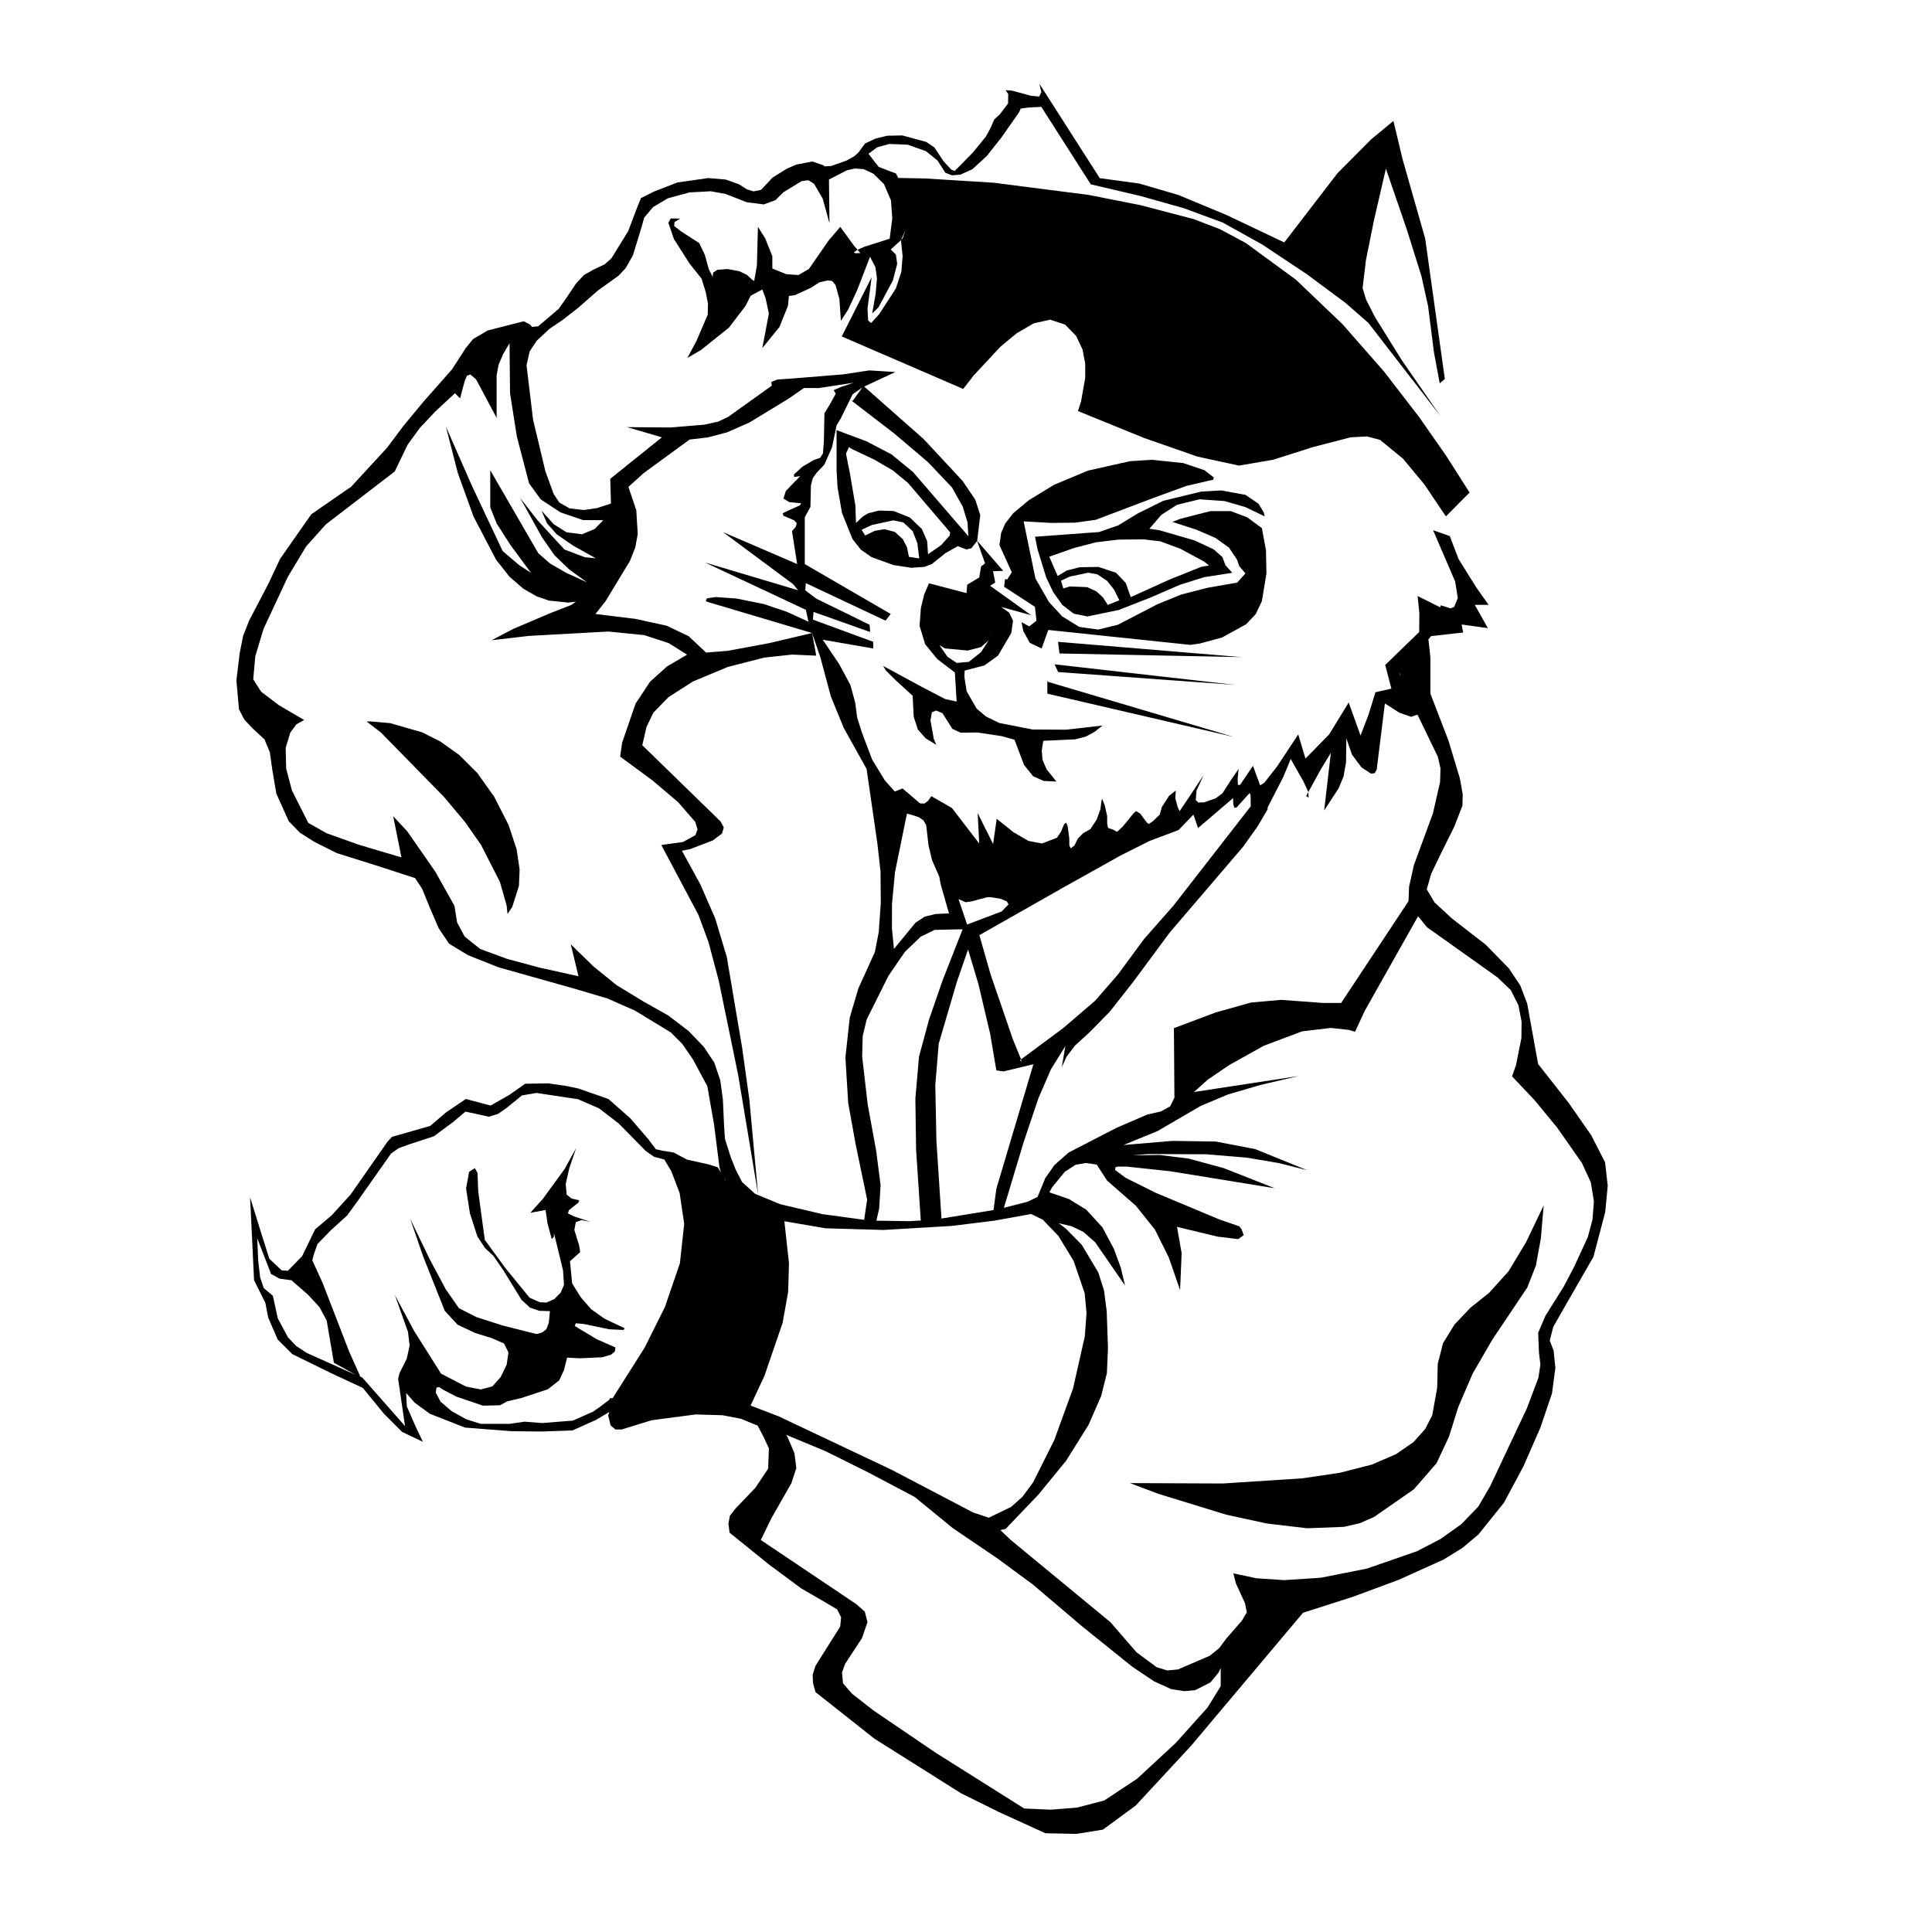 <?xml version="1.0" encoding="UTF-8" standalone="no"?>
<!-- Created with Inkscape (http://www.inkscape.org/) -->

<svg
   xmlns:dc="http://purl.org/dc/elements/1.1/"
   xmlns:cc="http://creativecommons.org/ns#"
   xmlns:rdf="http://www.w3.org/1999/02/22-rdf-syntax-ns#"
   xmlns:svg="http://www.w3.org/2000/svg"
   xmlns="http://www.w3.org/2000/svg"
   xmlns:sodipodi="http://sodipodi.sourceforge.net/DTD/sodipodi-0.dtd"
   xmlns:inkscape="http://www.inkscape.org/namespaces/inkscape"
   width="99mm"
   height="99mm"
   viewBox="0 0 99 99"
   version="1.1"
   id="svg2302"
   inkscape:version="0.91 r13725"
   sodipodi:docname="CatBackToTheFuture.svg">
  <sodipodi:namedview
     id="base"
     pagecolor="#ffffff"
     bordercolor="#666666"
     borderopacity="1.0"
     inkscape:pageopacity="0.0"
     inkscape:pageshadow="2"
     inkscape:zoom="1.979899"
     inkscape:cx="131.07493"
     inkscape:cy="179.72146"
     inkscape:document-units="mm"
     inkscape:current-layer="layer2"
     showgrid="false"
     inkscape:window-width="1920"
     inkscape:window-height="1027"
     inkscape:window-x="0"
     inkscape:window-y="27"
     inkscape:window-maximized="1" />
  <defs
     id="defs2296">
    <inkscape:path-effect
       effect="skeletal"
       id="path-effect3811"
       is_visible="true"
       pattern="M 0,5 C 0,2.24 2.24,0 5,0 7.76,0 10,2.24 10,5 10,7.76 7.76,10 5,10 2.24,10 0,7.76 0,5 Z"
       copytype="single_stretched"
       prop_scale="1"
       scale_y_rel="false"
       spacing="0"
       normal_offset="0"
       tang_offset="0"
       prop_units="false"
       vertical_pattern="false"
       fuse_tolerance="0" />
    <inkscape:path-effect
       effect="skeletal"
       id="path-effect3807"
       is_visible="true"
       pattern="M 0,5 C 0,2.24 2.24,0 5,0 7.76,0 10,2.24 10,5 10,7.76 7.76,10 5,10 2.24,10 0,7.76 0,5 Z"
       copytype="single_stretched"
       prop_scale="1"
       scale_y_rel="false"
       spacing="0"
       normal_offset="0"
       tang_offset="0"
       prop_units="false"
       vertical_pattern="false"
       fuse_tolerance="0" />
  </defs>
  <g
     inkscape:groupmode="layer"
     id="layer3"
     inkscape:label="SilkS">
    <path
       inkscape:connector-curvature="0"
       style="display:inline;fill:#000000;fill-rule:evenodd;stroke:none;stroke-width:1px;stroke-linecap:butt;stroke-linejoin:miter;stroke-opacity:1"
       d="m 53.261,4.294 0.1,0.427 -0.108,0.226 -0.421,-0.038 -0.966,-0.263 -0.337,-0.025 0.134,0.193 -0.006,0.487 -0.424,0.557 -0.285,0.263 -0.186,0.429 -0.242,0.448 -0.671,0.82 -0.6,0.613 -0.33,0.33 -2.83e-4,0 -0.17,-0.067 -0.392,-0.42 -0.476,-0.718 -0.415,-0.283 -1.226,-0.332 -0.771,0.013 -0.604,0.147 -0.536,0.251 -0.336,0.457 -0.215,0.196 -0.404,0.227 -0.789,0.276 -0.353,0.018 -0.01,-0.045 -0.597,-0.205 -0.809,0.154 -0.487,0.21 -0.737,0.457 -0.597,0.634 -0.382,0.075 -0.331,-0.098 -0.415,-0.266 -0.679,-0.242 -0.896,-0.075 -1.576,0.224 -1.196,0.464 -0.678,0.338 -0.252,0.634 -0.401,1.062 -0.858,1.389 -0.345,0.308 -0.587,0.28 -0.476,0.27 -0.401,0.429 -0.494,0.737 -0.401,0.569 -1.054,0.895 -0.308,0.028 -0.123,-0.134 -0.305,-0.155 -1.855,0.475 -0.745,0.442 -0.374,0.463 -0.699,1.082 -1.473,1.669 -1.026,1.24 -0.83,1.109 -1.837,1.995 -2.044,1.414 -0.781,1.112 -0.82,1.175 -0.606,1.286 -0.979,1.874 -0.309,0.782 -0.176,0.887 -0.169,1.391 0.132,1.489 0.275,0.525 0.385,0.416 0.646,0.598 0.274,0.652 0.126,0.892 0.209,1.236 0.635,1.414 0.58,0.593 0.727,0.462 1.158,0.58 1.974,0.62 2.034,0.659 0.363,0.549 0.394,0.968 0.451,1.05 0.533,0.794 0.969,0.59 1.564,0.621 3.848,1.083 1.737,0.515 1.412,0.622 1.834,1.117 0.589,0.59 0.555,0.808 0.728,1.358 0.345,1.966 0.275,2.174 0.07,0.266 -0.156,-0.25 -0.466,-0.149 -1.1,-0.242 -0.695,-0.367 -0.578,-0.093 -0.336,-0.075 -0.373,-0.503 -0.932,-1.081 -1.119,-0.988 -1.547,-0.541 -0.634,-0.131 -0.895,-0.131 -1.193,0.019 -0.802,0.566 -0.97,0.552 -1.268,-0.336 -1.012,0.683 -0.816,0.697 -1.958,0.559 -0.224,0.242 -1.902,2.723 -0.97,1.063 -0.839,0.708 -0.671,1.38 -0.727,0.746 -0.317,-0.019 -0.634,-0.597 -0.373,-1.175 -0.615,-1.976 0.112,2.275 0.093,1.977 0.578,1.156 0.149,0.764 0.485,1.119 0.746,0.746 2.014,0.988 1.603,0.746 1.081,1.324 0.932,0.932 1.063,0.504 -0.373,-0.783 -0.448,-1.026 -0.037,-0.69 0.447,0.503 0.765,0.56 1.808,0.708 2.386,0.186 1.515,0.016 1.599,-0.053 1.188,-0.532 0.713,-0.42 -0.07,0.17 0.126,0.52 0.247,0.21 0.315,0.002 0.631,-0.194 0.914,-0.282 2.256,-0.296 1.378,0.041 0.941,0.181 0.71,0.292 0.142,0.053 0.316,0.607 0.261,0.56 -0.037,1.044 -0.657,0.983 -1.021,1.067 -0.283,0.365 -0.076,0.404 0.06,0.461 2.042,1.65 1.64,1.213 1.241,0.717 0.588,0.35 0.204,0.406 -0.047,0.476 -1.268,2.014 -0.142,0.446 0.016,0.435 0.126,0.461 3.02,2.387 4.438,2.797 1.925,0.955 2.401,1.095 1.599,0.033 1.347,-0.219 1.678,-1.231 2.834,-3.058 5.743,-6.824 2.55,-0.816 2.343,-0.868 2.304,-1.039 0.969,-0.597 0.824,-0.693 1.303,-1.623 0.995,-1.853 0.869,-1.983 0.6,-1.769 0.174,-1.308 -0.092,-0.888 -0.197,-0.51 0.182,-0.707 0.685,-1.2 1.37,-2.382 0.606,-2.298 0.128,-1.347 -0.137,-1.203 -0.709,-1.384 -1.16,-1.664 -1.562,-1.986 -0.559,-3.095 -0.358,-0.939 -0.579,-0.865 -1.189,-1.217 -1.72,-1.333 -0.897,-0.827 -0.404,-0.674 0.228,-0.801 0.56,-1.161 0.623,-1.252 0.417,-1.074 0.015,-0.589 -0.146,-0.811 -0.578,-1.918 -0.932,-2.424 0,-1.864 -0.102,-0.918 0.139,-0.164 1.641,-0.186 -0.075,-0.41 1.343,0.187 -0.671,-1.193 0.708,0 -0.642,-0.909 -0.899,-1.443 -0.448,-1.173 -0.857,-0.303 1.134,2.637 0.132,0.843 -0.185,0.452 -0.185,0.076 -0.501,-0.158 -0.026,0.105 -1.16,-0.58 0.089,0.883 -0.01,0.962 -1.74,1.688 0.317,1.213 -0.817,0.184 -0.353,1.147 -0.412,1.068 -0.607,-1.688 -1.002,1.635 -1.213,1.239 -0.369,-1.239 -1.081,1.635 -0.653,0.834 -0.218,0.142 -0.369,-1.002 -0.659,0.976 -0.112,0.006 -0.016,-0.296 0.049,-0.527 -0.396,0.58 -0.428,0.666 -0.35,0.261 -0.592,0.207 -0.289,0.008 -0.138,-0.126 0.038,-0.491 0.363,-0.788 -0.765,1.16 -0.465,0.686 -0.089,-0.185 -0.132,-0.475 0.026,-0.396 -0.346,0.274 -0.366,0.57 -0.109,0.389 -0.366,0.349 -0.195,0.131 -0.101,-0.072 -0.336,-0.455 -0.214,-0.131 -0.115,0.094 -0.567,0.695 -0.291,0.273 -0.037,0.059 0.037,-0.059 -0.21,-0.115 -0.255,-0.086 -0.045,-0.227 -5.65e-4,-0.38 -0.122,-0.546 -0.14,-0.344 -0.031,0.12 -0.051,0.417 -0.199,0.545 -0.323,0.481 -0.363,0.204 -0.274,0.277 -0.175,0.356 -0.186,0.143 -0.075,-0.149 -0.003,-0.363 -0.079,-0.607 -0.079,-0.196 -0.102,0.071 -0.161,0.389 -0.211,0.313 -0.765,0.293 -0.696,-0.131 -0.761,-0.442 -0.864,-0.692 -0.185,1.292 -0.791,-1.582 0.079,1.556 -1.398,-1.819 -1.055,-0.606 -0.171,0.244 -0.185,0.134 -0.224,-0.009 -0.896,-0.765 -0.396,0.158 -0.511,-0.57 -0.649,-1.065 -0.514,-1.355 -0.257,-0.807 -0.099,-0.765 -0.248,-0.903 -0.572,-1.061 -0.841,-1.252 2.584,0.448 0,-0.343 -3.085,-1.134 0.026,-0.396 2.901,1.028 -0.026,-0.369 -2.742,-1.345 -0.554,-0.422 0.026,-0.369 4.087,1.925 0.264,-0.343 -4.404,-2.558 0,-0.501 0,-1.899 0.29,-0.527 0.026,-1.107 0.096,-0.372 0.197,-0.274 0.392,-0.409 0.396,-0.896 0.237,-1.134 0.211,-0.343 0.607,-1.24 0.493,-0.338 -0.493,0.681 -0.106,-0.053 2.222,1.708 1.739,1.474 1.234,1.301 0.555,0.992 0.243,0.794 0.046,0.718 -2.84,-3.294 -1.099,-0.901 -1.292,-0.674 -1.524,-0.569 0,2.051 0.049,0.88 0.231,1.32 0.538,1.334 0.424,0.539 0.548,0.383 1.131,0.409 0.913,0.138 0.664,-0.047 0.387,-0.147 0.69,-0.555 0.634,-0.359 0.447,0.168 0.248,-0.061 0.298,-0.372 0.405,1.142 -0.205,0.168 -0.093,0.559 -0.615,0.373 -0.037,0.429 -1.921,-0.503 -0.249,0.58 -0.167,0.686 -0.068,0.915 0.29,0.947 0.621,0.757 0.897,0.683 0.093,1.492 -0.589,-0.128 -1.239,-0.646 -1.939,-1.053 0.142,0.239 0.53,0.525 0.839,0.764 0.056,1.082 0.212,0.649 0.394,0.446 0.55,0.34 -0.128,-0.303 -0.17,-0.946 0.073,-0.42 0.214,-0.088 0.329,0.135 0.503,0.801 0.427,0.198 0.86,-0.011 1.237,0.186 0.664,0.186 0.485,1.286 0.464,0.582 0.548,0.245 0.648,0.03 -0.504,-0.634 -0.207,-0.479 -0.038,-0.472 0.077,-0.503 1.641,-0.075 0.541,-0.142 0.445,-0.24 0.412,-0.326 -1.865,0.214 -1.722,-0.01 -1.708,-0.335 -0.676,-0.329 -0.482,-0.405 -0.511,-0.888 -0.119,-0.748 0.017,-0.315 1.007,-0.261 0.697,-0.501 0.683,-1.158 0.091,-0.635 -0.199,-0.414 -0.415,-0.294 1.547,0.429 -2.107,-1.51 0.261,-0.168 -0.112,-0.578 0.522,-0.019 -1.335,-1.539 0.158,-1.319 -0.254,-0.788 -0.656,-0.969 -1.992,-2.139 -3.045,-2.69 1.596,-0.744 -1.334,-0.084 -1.352,0.205 -2.526,0.205 -0.836,0.058 -0.311,0.128 0.028,0.186 -2.238,1.603 -0.501,0.237 -0.718,0.16 -1.736,0.144 -2.228,-0.019 1.79,0.522 -2.647,2.126 0.037,1.268 -0.714,0.233 -0.685,0.099 -0.721,-0.084 -0.527,-0.3 -0.29,-0.441 -0.422,-1.157 -0.632,-2.642 -0.335,-2.793 0.158,-0.707 0.362,-0.55 0.658,-0.612 0.669,-0.452 0.807,-0.63 0.999,-0.877 1.058,-0.758 0.367,-0.39 0.372,-0.655 0.422,-1.381 0.157,-0.552 0.449,-0.539 0.766,-0.455 1.107,-0.3 1.088,-0.059 0.771,0.141 1.068,0.419 0.877,0.115 0.6,-0.221 0.415,-0.409 0.929,-0.567 0.341,-0.043 0.293,0.181 0.444,0.765 0.346,1.259 -0.026,-2.241 0.923,-0.475 0.393,-0.089 0.457,0.03 0.507,0.237 0.541,0.534 0.357,0.837 0.065,0.916 -0.132,1.042 -1.319,0.422 -0.328,0.145 0.144,0.171 -0.258,0.007 -0.073,-0.047 0.187,-0.131 -0.173,-0.198 -0.712,-0.976 -0.607,0.712 -1.002,1.45 -0.537,0.307 -0.616,-0.044 -0.719,-0.29 0,-0.633 -0.369,-0.92 -0.369,-0.583 -0.053,1.978 -0.138,0.794 -0.099,-0.056 -0.277,-0.257 -0.391,-0.188 -0.598,-0.109 -0.52,0.04 -0.218,0.138 -0.026,0.218 -0.198,-0.386 -0.198,-0.722 -0.29,-0.616 -0.923,-0.597 -0.364,-0.281 0.021,-0.207 0.29,-0.171 -0.488,-0.009 -0.119,0.224 0.283,0.828 0.792,1.247 0.625,0.785 0.214,0.685 0.116,0.605 -0.013,0.556 -0.578,1.347 -0.466,0.872 0.692,-0.403 1.433,-1.145 0.853,-1.114 0.266,-0.527 0.597,-0.317 0.168,0.447 0.168,0.783 -0.336,1.771 0.877,-1.081 0.438,-1.086 0.046,-0.499 0.324,-0.053 0.813,-0.375 0.415,-0.271 0.443,-0.103 0.227,0.03 0.169,0.207 0.198,0.721 0.077,1.112 0.371,-0.576 0.468,-1.009 0.653,-1.697 0.279,0.541 0.076,0.582 -0.069,0.79 -0.175,0.995 0.322,-0.317 0.741,-1.38 0.218,-0.845 -0.065,-0.478 -0.266,-0.261 0.524,-0.476 0.232,-0.518 -0.14,0.412 -0.092,0.107 0.086,0.814 -0.064,0.799 -0.286,0.866 -0.85,1.308 -0.415,0.458 -0.152,-0.132 -0.033,-0.606 0.211,-1.608 -1.53,3.032 6.223,2.69 0.552,-0.708 1.356,-1.455 0.838,-0.694 0.869,-0.504 0.844,-0.189 0.762,0.252 0.566,0.584 0.327,0.687 0.138,0.734 2.83e-4,0.725 -0.212,1.202 -0.16,0.499 3.385,1.378 2.744,0.958 2.124,0.459 1.748,-0.299 2.032,-0.647 1.948,-0.504 0.828,-0.044 0.668,0.176 1.173,0.957 1.089,1.309 1.115,1.654 1.214,-1.221 -1.2,-1.885 -1.382,-1.978 -1.797,-2.332 -2.133,-2.433 -2.39,-2.282 -2.568,-1.879 -1.326,-0.709 -1.341,-0.514 -2.71,-0.711 -2.681,-0.53 -4.867,-0.624 -3.522,-0.218 -1.356,-0.026 0.161,0.72 -0.161,-0.72 -0.121,-0.23 -0.271,-0.1 -0.615,-0.237 -0.522,-0.671 0.44,-0.331 0.621,-0.172 0.952,0.037 0.938,0.335 0.592,0.483 0.398,0.622 0.341,0.13 0.432,-0.036 0.611,-0.279 0.74,-0.677 0.731,-0.926 0.923,-1.312 0.079,-0.191 0.387,-0.051 0.671,-0.037 2.536,3.971 2.547,0.597 2.224,0.627 2.004,0.741 2.005,1.116 2.281,1.517 2.001,1.485 1.164,1.02 3.692,4.773 -1.981,-2.862 -1.37,-2.204 -0.457,-0.894 -0.182,-0.603 0.171,-1.428 0.412,-2.05 0.611,-2.638 1.081,3.146 0.744,2.376 0.338,1.526 0.298,2.354 0.298,1.599 0.261,-0.224 -1.007,-7.197 L 71.869,8.153 71.403,6.196 70.254,7.147 68.532,8.881 65.809,12.423 62.845,11.015 60.382,9.99 58.37,9.403 56.355,9.13 53.261,4.294 m -27.151,13.301 0.026,2.558 0.349,2.218 0.626,2.396 0.596,0.82 1.011,0.667 1.158,0.396 1.037,0.007 -0.442,0.451 -0.649,0.269 -0.794,-0.103 -0.65,-0.409 -0.629,-0.697 0.283,0.651 0.5,0.563 0.847,0.584 1.151,0.643 -0.564,-0.056 -1.039,-0.392 -1.375,-1.492 -0.9,-1.156 1.119,2.014 0.644,0.928 0.763,0.732 0.904,0.653 -1.054,-0.48 -0.834,-0.48 -0.611,-0.532 -2.461,-4.251 0,1.901 0.326,0.823 0.718,1.121 1.044,1.412 -0.601,-0.392 -0.853,-0.727 -1.58,-3.356 -1.328,-3.021 0.615,2.391 0.801,2.218 1.157,2.215 0.69,0.874 0.704,0.61 0.686,0.392 0.635,0.219 0.986,0.101 0.387,-0.047 -0.241,0.171 -1.051,0.409 -1.921,0.818 -1.111,0.58 1.915,-0.224 4.071,-0.224 1.843,0.185 1.252,0.408 0.94,0.593 -1.022,0.6 -0.869,0.78 -0.746,1.126 -0.692,2.011 -0.099,0.705 1.678,1.239 1.292,1.097 0.88,1.013 0.114,0.384 -0.108,0.29 -0.629,0.352 -1.118,0.156 1.902,3.58 0.517,1.397 0.527,1.989 0.988,4.795 1.025,6.139 -0.447,-4.848 -0.368,-2.648 -0.788,-4.661 -0.595,-1.984 -0.765,-1.747 -0.94,-1.718 0.425,-0.086 1.157,-0.442 0.473,-0.353 0.09,-0.313 -0.168,-0.31 -4.008,-3.903 0.211,-0.923 0.354,-0.742 0.78,-0.801 1.254,-0.801 1.778,-0.742 1.866,-0.48 1.431,-0.156 1.239,0.056 -0.211,-1.16 -2.242,0.527 -2.09,0.386 -1.101,0.089 -0.897,-0.844 -1.124,-0.533 -1.599,-0.35 -2.05,-0.25 0.518,-0.656 1.249,-2.06 0.277,-0.701 0.123,-0.682 -0.073,-1.218 -0.405,-1.197 0.791,-0.712 2.347,-1.714 0.936,-0.109 0.977,-0.258 1.145,-0.503 1.991,-1.21 0.804,-0.557 0.765,0 1.791,-0.275 -0.655,0.22 -0.372,0.161 0.105,0.184 -0.29,0.527 -0.29,0.475 -0.026,1.371 -0.047,0.685 -0.151,0.228 -0.329,0.114 -0.581,0.344 -0.428,0.397 0.01,0.127 0.313,-0.05 -0.739,0.765 -0.121,0.388 0.299,0.185 0.613,0.059 -0.072,0.105 -0.587,0.264 -0.296,0.145 0.045,0.125 0.541,0.231 0.139,0.153 -0.054,0.183 -0.191,0.218 0.264,1.688 -3.797,-1.635 3.586,2.663 0.263,0.317 -4.773,-1.424 5.169,2.426 0.132,0.607 -1.104,-0.504 -1.176,-0.397 -1.411,-0.286 -1.073,-0.075 -0.433,0.066 -0.062,0.11 0.039,0.058 5.406,1.609 0.425,1.249 0.537,2.004 0.663,1.616 1.168,2.097 0.556,3.845 0.157,1.407 0.014,1.619 -0.105,1.491 -0.199,1.021 -0.845,1.862 -0.441,1.5 -0.223,2.039 0.143,2.33 0.386,2.14 0.585,2.813 -0.153,1.036 -2.137,-0.29 -2.166,-0.51 -1.285,-0.531 -0.672,-0.61 -0.326,-0.639 -0.247,-0.62 -0.3,-0.949 -0.043,-0.633 -0.063,-1.378 -0.134,-0.988 -0.304,-0.904 -0.539,-0.809 -0.786,-0.819 -1.033,-0.789 -1.281,-0.72 -1.371,-0.836 -1.19,-0.964 -1.157,-1.127 0.395,1.635 -1.994,-0.442 -1.666,-0.448 -1.377,-0.508 -0.796,-0.635 -0.388,-0.729 -0.135,-0.85 -0.976,-1.74 -1.437,-2.067 -0.725,-0.781 0.422,2.11 -2.208,-0.656 -1.618,-0.579 -0.946,-0.532 -0.837,-1.658 -0.297,-1.119 -0.026,-1.072 0.237,-0.779 0.316,-0.428 0.395,-0.218 -1.305,-0.765 -0.897,-0.681 -0.408,-0.637 0.105,-1.183 0.422,-1.401 1.249,-2.676 0.935,-1.551 1.007,-1.126 3.534,-2.716 0.659,-1.371 0.624,-0.857 0.807,-0.857 0.995,-0.923 0.263,0.263 0.237,-0.896 0.113,-0.261 0.177,-0.066 0.29,0.247 1.055,1.978 0,-2.189 0.103,-0.545 0.227,-0.53 0.33,-0.56 4.3e-5,8e-5 m 17.392,5.319 0.157,0.101 1.142,0.539 0.95,0.555 0.779,0.641 2.163,2.536 -0.03,0.165 -0.436,0.487 -0.671,0.466 -0.046,-0.676 -0.268,-0.614 -0.618,-0.593 -0.829,-0.331 -0.744,-0.025 -0.558,0.139 -0.274,0.162 -0.354,0.336 -0.033,-0.902 -0.284,-1.671 -0.197,-0.977 0.152,-0.336 -2.5e-5,0 m 15.524,0.649 -1.114,0.07 -2.159,0.483 -1.744,0.73 -1.289,0.789 -0.794,0.661 -0.412,0.526 -0.211,0.479 -0.089,0.629 0.633,1.398 -0.237,0.369 -0.106,-0.026 -0.053,0.396 1.582,1.028 0.079,0.712 -0.369,0.29 -0.396,-0.211 0.092,0.458 0.33,0.597 0.607,0.29 0.343,-0.949 7.278,0.765 0.495,-0.072 1.13,-0.307 1.234,-0.678 0.49,-0.52 0.316,-0.664 0.234,-1.419 -0.026,-1.194 -0.208,-1.131 -0.755,-0.554 -0.836,-0.314 -1.046,-0.002 -1.539,0.395 -0.412,0.158 1.243,0.402 0.971,0.421 0.687,0.495 0.412,0.613 0.115,0.336 0.317,0.369 -0.422,0.475 -1.529,0.267 -1.341,0.345 -1.217,0.496 -2.034,1.055 -0.996,0.243 -0.979,-0.138 -0.873,-0.539 -0.673,-0.73 -0.695,-1.21 -0.607,-2.927 1.421,0.079 1.216,-0.012 1.055,-0.146 2.96,-1.121 1.683,-0.615 1.159,-0.269 0.22,-0.046 0.028,-0.121 -0.47,-0.368 -1.089,-0.368 -1.609,-0.169 1.7e-5,1.1e-4 m 3.554,1.57 -1.04,0.063 -1.933,0.47 -1.307,0.648 -0.992,0.607 -0.989,0.344 -3.282,0.242 0.131,0.654 0.442,1.43 0.361,0.757 0.466,0.652 0.581,0.448 0.704,0.143 1.599,-0.33 1.625,-0.635 1.51,-0.655 1.253,-0.393 1.436,-0.224 -0.354,-0.392 -0.149,-0.41 -0.464,-0.408 -0.971,-0.45 -1.799,-0.522 -0.513,-0.074 0.615,-0.713 0.801,-0.514 1.157,-0.283 1.277,0.09 1.063,0.306 0.998,0.48 -0.049,-0.201 -0.267,-0.447 -0.665,-0.455 -1.243,-0.228 0,2e-5 m -16.802,1.536 0.506,0.102 0.478,0.444 0.242,0.617 0.097,0.784 -0.527,-0.079 -0.101,-0.491 -0.217,-0.421 -0.408,-0.367 -0.532,-0.138 -0.489,0.082 -0.496,0.24 -0.184,-0.29 0.527,-0.247 1.103,-0.238 0,3e-5 m 12.812,0.973 0.86,0.1 1.028,0.381 1.226,0.66 0.247,0.198 -0.401,0.07 -1.632,0.657 -1.977,0.895 -0.256,-0.725 -0.499,-0.526 -0.904,-0.297 -0.971,0.018 -0.646,0.166 -0.471,0.282 -0.429,-0.988 1.24,-0.438 1.151,-0.301 1.151,-0.137 1.282,-0.015 0,2e-5 m -2.825,1.71 0.46,0.082 0.505,0.336 0.353,0.443 0.275,0.552 -0.593,0.237 -0.25,-0.386 -0.328,-0.304 -0.476,-0.22 -0.89,-0.036 -0.336,0.102 -0.119,-0.395 0.442,-0.208 0.956,-0.204 0,-5e-5 m -4.889,2.929 -0.219,0.544 -0.386,0.596 -0.625,0.5 -0.621,0.055 -0.476,-0.316 -0.412,-0.597 0.273,0.168 1.182,0.112 0.682,-0.181 0.385,-0.337 0.219,-0.545 0,0 m 3.337,0.615 0.075,0.597 9.322,0.186 -9.397,-0.783 m -0.177,1.152 0.184,0.396 9.071,0.659 -9.255,-1.055 m 17.682,0.457 0.04,0.127 -0.056,-0.109 0.016,-0.018 m -18.052,0.361 0,0.686 9.546,2.215 -9.519,-2.822 -0.027,-0.079 m 17.298,1.187 0.738,0.474 0.602,0.211 0.328,-0.111 1.046,2.161 0.134,0.591 -0.022,0.708 -0.364,1.592 -0.979,2.666 -0.245,1.101 -0.028,0.738 -3.452,5.216 -0.939,-2e-5 -2.146,-0.158 -1.536,0.138 -1.81,0.508 -2.139,0.804 0.026,3.559 -0.218,0.447 -0.48,0.265 -0.699,0.158 -1.592,0.689 -2.442,1.262 -0.714,0.632 -0.472,0.67 -0.396,0.966 -0.508,0.246 -1.218,0.313 1.015,-3.374 0.753,-2.235 0.644,-1.489 0.738,-1.187 -0.184,1.081 0.244,-0.537 0.423,-0.564 0.73,-0.665 1.058,-1.074 1.199,-1.526 1.882,-2.541 3.744,-4.377 0.752,-1.052 0.514,-0.874 0.004,-0.102 0.796,-1.553 0.386,-0.928 0.659,1.16 0.244,0.534 0.647,-1.179 0.507,-0.831 -0.343,2.953 0.738,-1.134 0.256,-0.611 0.125,-0.711 0.019,-1.239 -0.004,-0.024 -0.025,-0.277 0.029,0.301 0.282,0.823 0.49,0.661 0.492,0.322 0.182,-0.022 0.106,-0.172 0.422,-3.401 -1.05e-4,7e-5 m -3.922,4.542 -0.112,0.205 0.123,0.075 -0.011,-0.28 0,0 m -48.082,-3.624 -0.179,0.005 0.732,0.56 3.223,3.29 1.094,1.303 0.818,1.171 0.968,1.896 0.345,1.214 0.044,0.428 0.241,-0.353 0.345,-1.09 0.034,-0.835 -0.153,-1.036 -0.412,-1.243 -0.741,-1.455 -0.863,-1.212 -0.932,-0.928 -0.957,-0.682 -0.938,-0.473 -1.64,-0.471 -1.031,-0.088 0,2.82e-4 m 45.075,3.67 2.82e-4,0 0.047,0.106 0.009,0.574 -3.964,5.095 -1.503,1.707 -1.345,1.826 -1.165,1.338 -1.62,1.39 -2.171,1.611 0.013,0.135 -0.067,-0.097 0.054,-0.038 -0.422,-1.031 -1.137,-3.31 -0.578,-2.023 4.139,-2.349 -0.035,0.013 0.631,-0.348 2.494,-1.394 1.499,-0.753 1.476,-0.554 0.765,-0.791 0.237,0.686 1.793,-1.53 0.013,0.316 0.054,0.173 0.118,-0.015 0.664,-0.739 -1.1e-4,6e-5 m -17.559,1.055 0.279,0.077 0.326,0.107 0.24,0.16 0.142,0.255 0.116,1.021 0.186,0.775 0.369,0.842 0.074,0.403 0.422,1.477 -0.679,0.029 -0.567,0.137 -0.468,0.308 -1.107,1.345 -0.102,-1.055 0.002,-1.237 0.153,-1.637 0.614,-3.007 -9.9e-5,-2.8e-5 m 4.113,4.283 0.155,0 0.524,0.082 0.324,0.133 0.088,0.158 -0.35,0.359 -1.771,0.671 -0.442,-1.305 0.368,0.163 0.307,-0.045 0.797,-0.215 2.8e-5,-1.1e-5 m 22.078,0.975 0.453,0.562 3.617,2.573 0.685,0.657 0.391,0.781 0.159,0.839 -0.01,0.833 -0.277,1.385 -0.203,0.577 1.161,1.226 1.152,1.401 1.267,1.81 0.457,0.993 0.158,0.978 -0.074,0.942 -0.238,0.885 -0.696,1.513 -0.539,1.027 -0.941,1.501 -0.369,0.869 0.043,1.023 0.072,0.598 -0.1,0.673 -0.591,1.568 -1.879,3.986 -0.612,1.054 -0.872,0.902 -1.069,0.76 -1.205,0.626 -2.567,0.89 -2.364,0.467 -1.879,0.122 -1.407,-0.095 -1.189,-0.252 0.131,0.513 0.466,1.016 0.095,0.469 -0.258,0.431 -0.807,0.928 -0.353,0.475 -0.486,0.392 -1.622,0.699 -0.55,0.052 -0.548,-0.168 -1.028,-0.76 -1.342,-1.548 -5.109,-4.214 -0.525,-0.502 0.264,-0.057 1.692,-1.771 1.407,-1.721 1.152,-1.84 0.649,-1.486 0.293,-1.171 0.055,-1.297 -0.064,-1.863 -0.138,-1.072 -0.294,-0.924 -0.842,-1.41 -0.821,-0.837 -0.369,-0.276 0.659,0.152 0.609,0.293 0.604,0.531 1.53,2.215 -0.224,-0.936 -0.354,-0.955 -0.582,-1.089 -0.825,-0.903 -0.889,-0.547 -1.002,-0.343 0.139,-0.26 0.653,-0.794 0.545,-0.358 0.53,-0.093 0.56,0.082 0.527,0.817 1.476,1.292 0.977,1.221 0.71,1.426 0.58,1.678 0.079,-1.898 -0.237,-1.345 2.083,0.501 1.052,0.129 0.283,-0.205 -0.108,-0.299 -0.12,-0.153 -1.018,-0.353 -3.253,-1.361 -1.562,-0.778 -0.531,-0.399 0.027,-0.147 0.114,-0.021 0.475,1.1e-5 2.215,0.237 5.353,0.87 -2.611,-1.029 -1.808,-0.492 -1.484,-0.183 -1.374,0.017 0.768,-0.066 3.003,0.013 2.065,0.172 1.637,0.276 1.467,0.369 -2.663,-1.081 -2.023,-0.389 -2.213,-0.033 -2.515,0.211 1.74,-0.712 2.215,-1.292 1.395,-0.584 1.654,-0.487 1.961,-0.458 -5.353,0.817 0.705,-0.633 1.097,-0.747 1.784,-0.994 1.953,-0.734 1.468,-0.176 0.925,0.101 0.321,0.096 0.501,-1.081 2.73,-4.842 -4.2e-5,1.58e-4 m -23.667,0.676 0.325,0 -1.027,2.617 -0.697,2.019 -0.51,1.888 -0.186,2.149 0.037,2.61 0.241,3.637 -0.61,0.032 -1.665,-0.025 0.142,-0.619 0.073,-1.202 -0.226,-1.757 -0.436,-2.39 -0.283,-2.439 0.029,-1.056 0.204,-0.849 1.114,-2.232 0.837,-1.223 0.814,-0.784 0.715,-0.349 1.107,-0.026 5.1e-5,3.1e-5 m 0.607,1.028 0.527,1.757 0.606,2.568 0.317,1.872 0.369,0.053 1.53,-0.369 -1.899,6.381 -0.145,1.092 -2.667,0.434 -0.26,-3.994 -0.057,-2.848 0.176,-2.12 0.929,-3.164 0.574,-1.661 0,-9e-5 m -22.122,7.351 2.134,0.322 1.076,0.466 1.014,0.78 1.378,1.404 0.432,0.301 0.524,0.139 0.358,0.599 0.426,1.113 0.234,1.587 -0.221,2.023 -0.769,2.241 -1.029,2.065 -1.648,2.603 -0.141,0.002 -0.031,0.082 -0.447,0.335 -0.373,0.266 -1.044,0.462 -1.576,0.126 -0.904,-0.07 -0.769,0.112 -1.468,1.41e-4 -0.749,-0.235 -0.742,-0.413 -0.575,-0.49 -0.246,-0.466 0.043,-0.259 0.13,-0.025 0.2,0.135 0.697,0.361 1.354,0.459 0.869,-0.021 0.38,-0.203 0.713,-0.168 1.356,-0.447 0.584,-0.455 0.245,-0.53 0.159,-0.636 0.65,0.033 1.14,-0.051 0.462,-0.134 0.198,-0.167 0.03,-0.203 -0.96,-0.424 -1.128,-0.676 0.054,-0.139 0.405,0.034 1.312,0.273 0.734,0.035 0.049,-0.091 -1.026,-0.485 -0.684,-0.487 -0.523,-0.599 -0.452,-0.722 -0.112,-1.138 0.522,-0.466 -0.051,-0.338 -0.247,-0.8 0.076,-0.402 0.295,-0.103 0.468,0.096 -0.839,-0.279 -0.33,-0.158 0.055,-0.169 0.48,-0.382 0.043,-0.124 -0.146,-0.032 -0.244,-0.056 -0.251,-0.198 -0.05,-0.546 0.181,-0.801 0.354,-1.04 -0.597,1.082 -1.1,1.51 -0.653,0.727 0.783,-0.149 0.103,0.704 0.214,0.788 0.112,-0.117 -5e-5,-0.2 0.466,1.92 0.049,0.744 -0.162,0.387 -0.335,0.343 -0.405,0.177 -0.348,-0.019 -0.515,-0.233 -1.245,-1.524 -1.049,-1.44 -0.335,-2.48 -0.037,-0.944 -0.136,-0.249 -0.293,0.186 -0.158,0.853 0.197,1.273 0.382,1.189 0.398,0.601 0.42,0.39 0.506,0.731 0.939,1.527 0.432,0.397 0.477,0.165 0.545,0.016 -0.056,0.597 -0.123,0.326 -0.215,0.172 -0.296,0.079 -1.734,-0.438 -1.334,-0.427 -0.904,-0.459 -0.674,-0.968 -0.827,-1.549 -0.998,-2.07 0.655,1.904 1.116,2.813 0.656,0.713 0.885,0.419 0.874,0.273 0.624,0.273 0.227,0.459 -0.091,0.627 -0.308,0.634 -0.424,0.48 -0.592,0.155 -0.758,-0.146 -1.279,-0.662 -1.373,-2.174 -0.995,-1.853 0.671,1.883 0.085,0.702 -0.146,0.674 -0.368,0.732 -0.075,0.298 0.354,2.424 -2.2,-2.499 -0.106,-0.04 -0.019,-0.075 -0.544,-1.216 -0.722,-1.869 -0.64,-1.656 -0.522,-1.14 0.073,-0.287 0.193,-0.548 0.683,-0.702 0.832,-0.755 0.511,-0.699 1.745,-2.479 0.392,-0.277 0.549,-0.199 1.248,-0.407 0.984,-0.727 0.638,-0.539 0.481,0.102 0.718,0.161 0.475,-0.147 0.449,-0.316 0.776,-0.631 0.727,-0.124 1.2e-5,9e-5 m 9.656,4.369 0.06,0.117 -0.027,-0.025 -0.032,-0.092 m 41.972,1.385 -0.903,1.885 -0.899,1.496 -0.993,1.101 -0.953,0.761 -0.82,0.86 -0.592,0.959 -0.271,1.058 -0.031,1.245 -0.253,1.398 -0.36,0.7 -0.595,0.669 -0.891,0.616 -1.246,0.54 -1.638,0.419 -1.923,0.285 -4.08,0.264 -4.753,-0.02 1.463,0.554 3.481,1.068 2.07,0.449 2.063,0.244 1.885,-0.073 0.822,-0.19 0.714,-0.311 2.048,-1.423 1.163,-1.339 0.639,-1.369 0.475,-1.512 0.737,-1.712 1.009,-1.742 1.786,-2.663 0.443,-1.126 0.255,-1.398 0.145,-1.694 0,0 m -26.263,0.448 0.6,0.294 0.793,0.828 0.783,1.282 0.567,1.657 0.094,1.016 -0.088,1.191 -0.602,2.669 -0.966,2.655 -1.085,2.165 -0.54,0.73 -0.579,0.521 -1.148,0.554 -0.802,-0.267 -4.187,-2.193 -5.787,-2.738 -1.431,-0.548 0.713,-1.527 0.929,-2.712 0.282,-1.577 0.044,-1.481 -0.236,-2.148 2.117,0.362 2.96,0.085 3.493,-0.206 2.2,-0.272 1.875,-0.339 9e-6,0 m -39.656,1.246 0.708,1.827 0.437,0.24 0.629,0.084 0.017,0.031 0.824,0.719 0.578,0.631 0.365,0.681 0.369,2.162 1.139,0.631 -2.53,-1.133 -0.546,-0.361 -0.418,-0.442 -0.519,-0.968 -0.252,-1.156 -0.466,-0.392 -0.186,-0.549 -0.101,-0.862 -0.049,-1.144 1e-6,-9e-6 m 27.102,10.069 2.022,0.84 2.174,1.082 2.386,1.259 1.956,1.599 2.322,1.577 1.785,1.316 2.512,2.134 2.582,2.078 1.112,0.745 0.883,0.403 0.676,0.103 0.554,-0.052 0.779,-0.396 0.408,-0.494 0.118,-0.242 0,0.932 -0.681,1.098 -1.631,1.815 -1.967,1.822 -1.687,1.119 -1.396,0.363 -1.326,0.108 -1.38,-0.06 -4.559,-2.871 -3.181,-2.163 -1.082,-0.847 -0.463,-0.533 -0.053,-0.555 0.16,-0.447 0.862,-1.31 0.284,-0.824 -0.139,-0.541 -0.443,-0.387 -4.885,-3.281 0.531,-1.091 1.035,-1.818 0.254,-0.776 -0.096,-0.762 -0.345,-0.811 -0.083,-0.13"
       id="path56" />
  </g>
  <g
     style="display:none"
     transform="translate(0,-198)"
     inkscape:label="Edge.Cut-s"
     id="layer2"
     inkscape:groupmode="layer">
    <path
       style="display:inline;fill:none;fill-rule:evenodd;stroke:#000000;stroke-width:0.206px;stroke-linecap:butt;stroke-linejoin:miter;stroke-opacity:1"
       d="m 50.781,199.411 c -1.542,0.452 -1.367,2.137 -3.071,2.221 -1.343,0.979 0.192,3.128 -1.992,2.061 -3.599,0.073 -6.446,3.312 -10.059,2.189 -3.506,-0.292 -6.281,2.435 -7.63,5.279 -1.453,1.251 -2.448,2.988 -4.586,2.74 -4.227,2.302 -5.814,7.463 -9.85,10.122 -3.904,3.912 -6.794,10.799 -3.06,15.684 0.136,4.398 4.796,6.536 8.16,7.672 0.588,2.759 4.673,4.215 5.87,4.99 -2.741,0.437 -5.293,2.074 -7.491,3.487 -1.285,1.758 -1.846,3.222 -3.258,0.955 -3.551,-1.756 -4.83,3.357 -4.356,5.943 -0.098,4.3 2.315,8.931 6.641,10.141 3.083,2.505 7.681,2.057 11.581,2.813 1.979,0.141 6.171,-1.341 6.504,-0.303 -2.568,3.389 2.249,6.06 4.078,7.783 -1.852,5.301 5.146,7.737 8.332,10.225 4.075,3.153 10.456,3.827 13.855,-0.722 3.165,-2.4 5.082,-6.559 8.358,-8.408 7.631,-1.7 13.208,-9.134 13.139,-16.819 3.772,-4.269 2.834,-10.918 -1.004,-14.795 -0.689,-3.163 -2.01,-6.929 -5.144,-8.117 2.247,-2.706 0.501,-6.722 0.291,-9.212 3.177,0.373 4.422,-3.534 2.37,-5.613 -2.198,-1.495 -1.065,-2.668 -0.547,-4.571 -2.202,-6.422 -2.405,-13.462 -4.475,-19.986 0.019,-2.931 -3.842,-4.048 -5.144,-1.286 -2.489,1.245 -3.575,5.804 -6.627,3.63 -5.004,-0.1 -6.055,-5.287 -9.457,-7.814 -0.421,-0.249 -0.939,-0.388 -1.426,-0.291 z"
       id="path22"
       inkscape:connector-curvature="0"
       sodipodi:nodetypes="ccccccccccccccccccccccccccccccc" />
  </g>
</svg>
